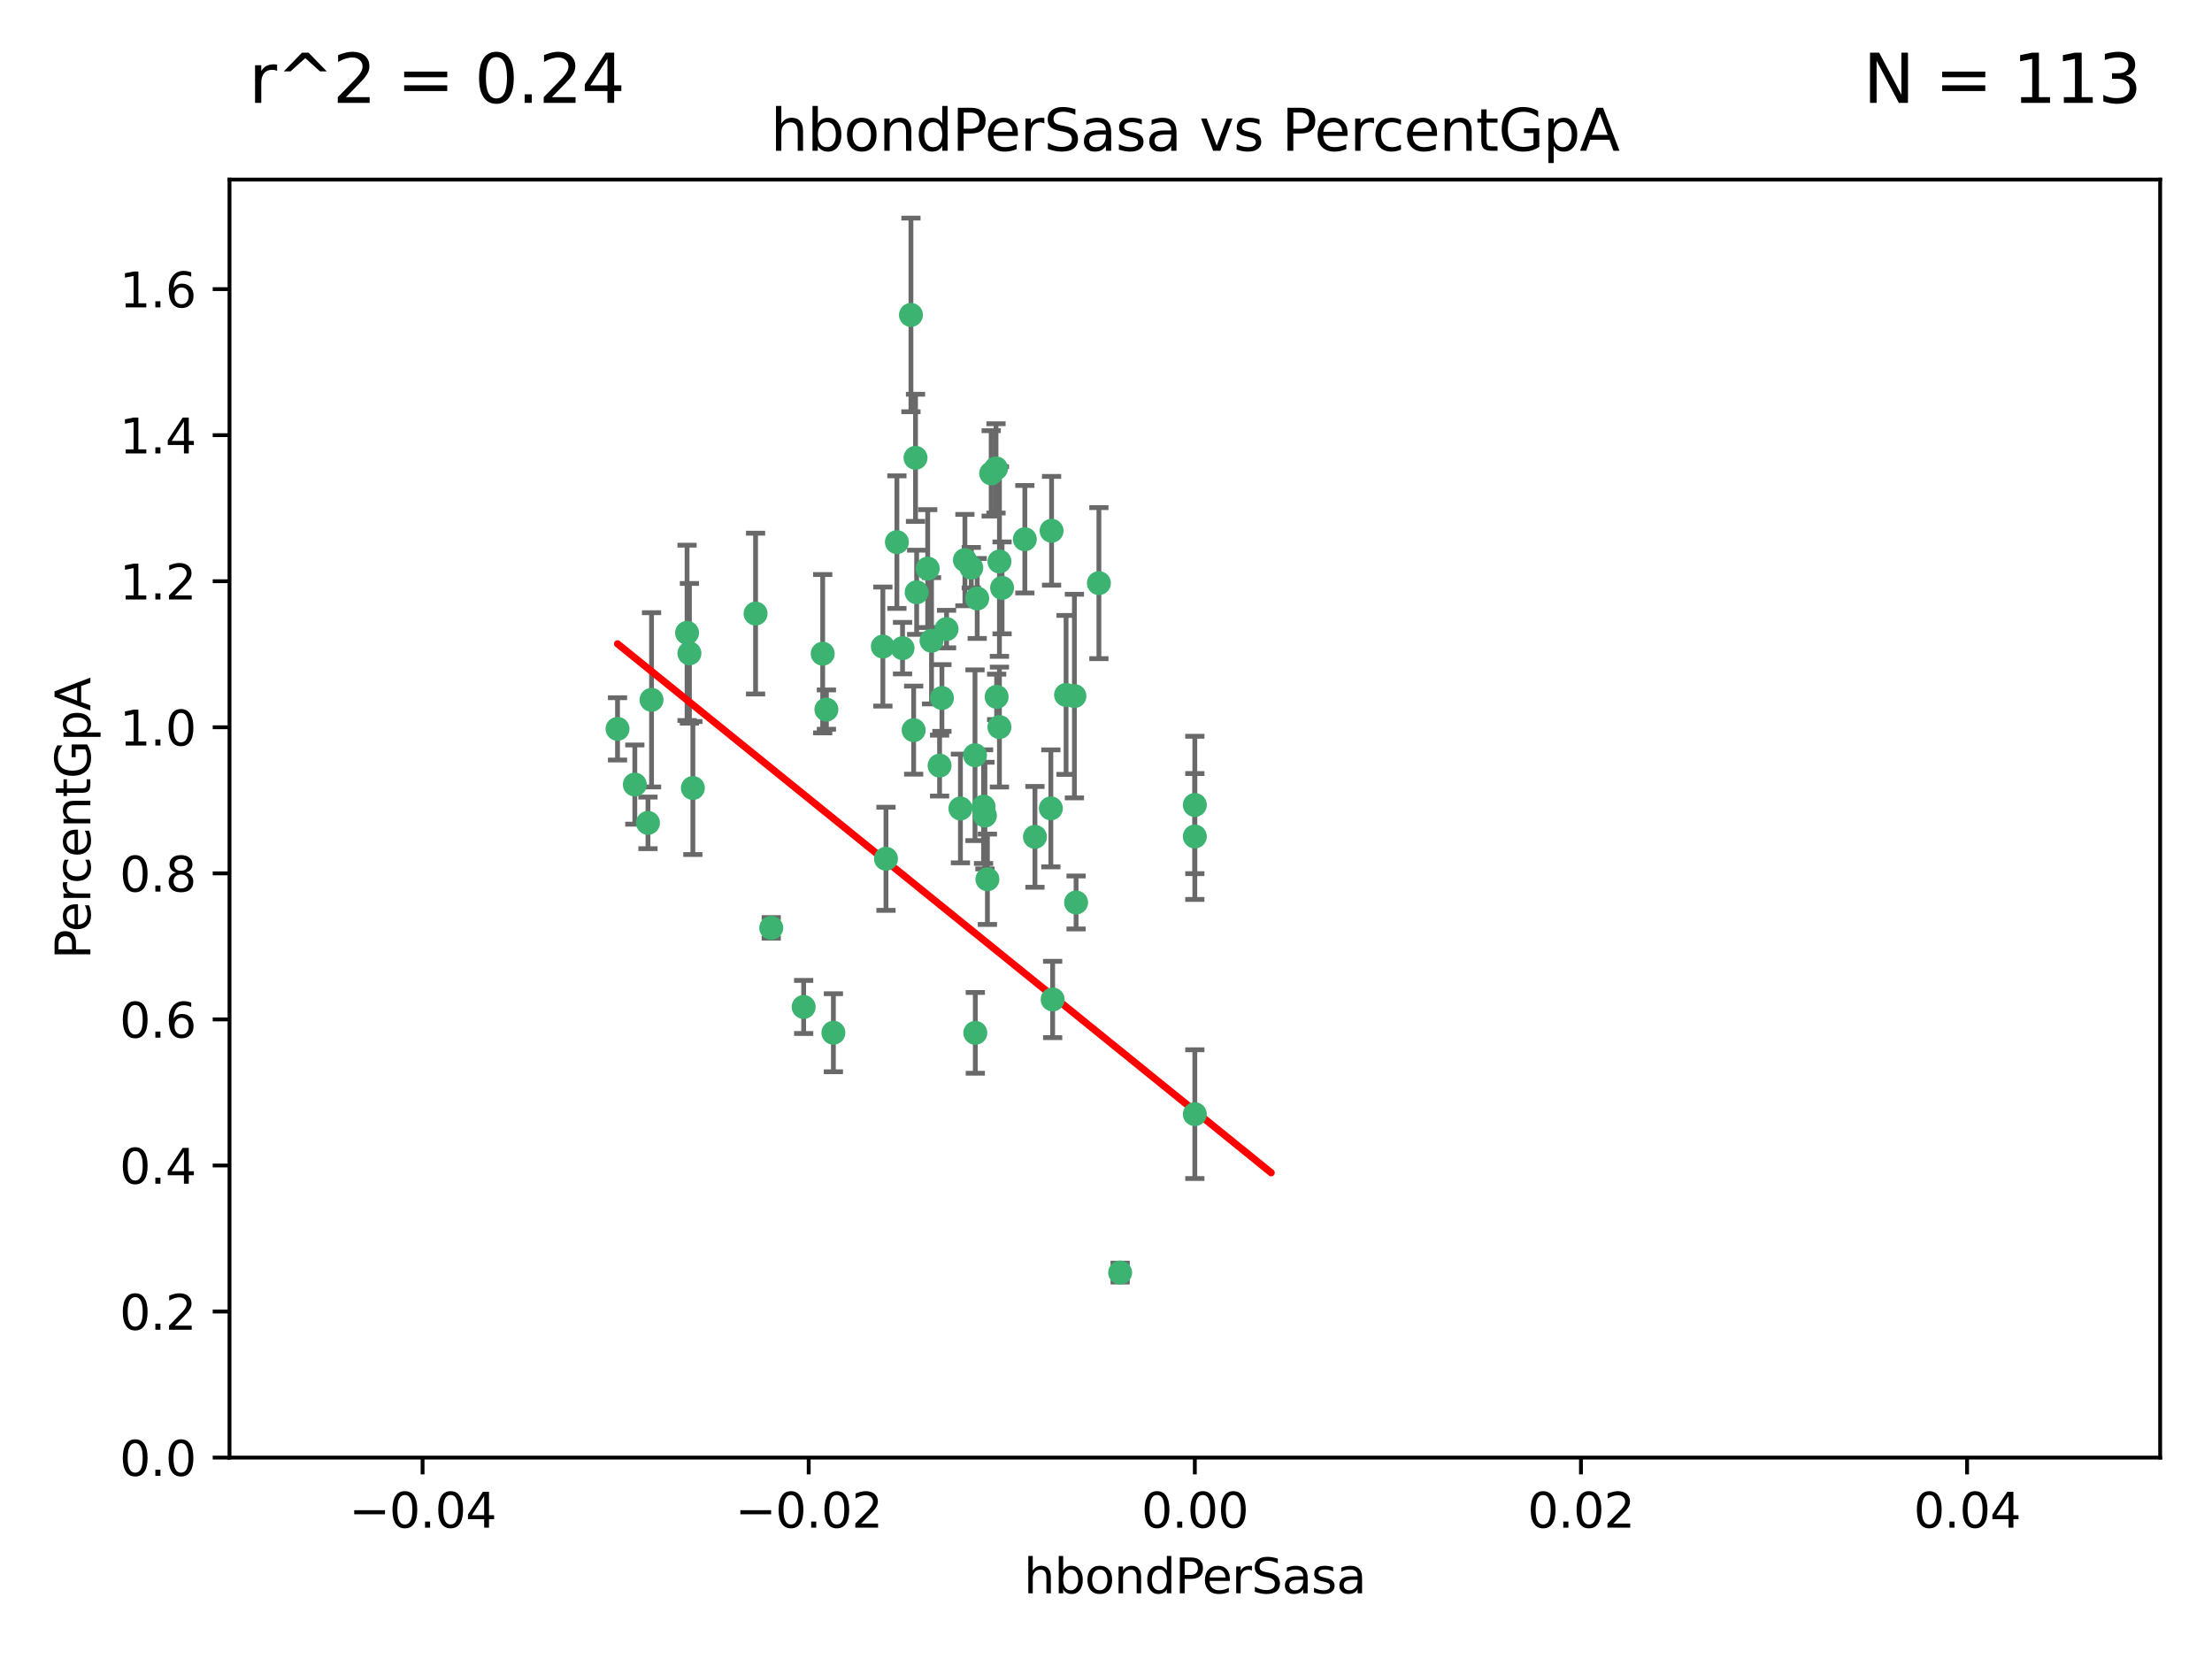 <?xml version="1.0" encoding="utf-8" standalone="no"?>
<!DOCTYPE svg PUBLIC "-//W3C//DTD SVG 1.1//EN"
  "http://www.w3.org/Graphics/SVG/1.1/DTD/svg11.dtd">
<svg xmlns:xlink="http://www.w3.org/1999/xlink" width="460.8pt" height="345.6pt" viewBox="0 0 460.8 345.6" xmlns="http://www.w3.org/2000/svg" version="1.1">
 <defs>
  <style type="text/css">*{stroke-linejoin: round; stroke-linecap: butt}</style>
 </defs>
 <g id="figure_1">
  <g id="patch_1">
   <path d="M 0 345.6 
L 460.8 345.6 
L 460.8 0 
L 0 0 
z
" style="fill: #ffffff"/>
  </g>
  <g id="axes_1">
   <g id="patch_2">
    <path d="M 47.81 303.64 
L 450 303.64 
L 450 37.411 
L 47.81 37.411 
z
" style="fill: #ffffff"/>
   </g>
   <g id="PathCollection_1">
    <defs>
     <path id="mf118fcf693" d="M 0 1.118 
C 0.297 1.118 0.581 1 0.791 0.791 
C 1 0.581 1.118 0.297 1.118 0 
C 1.118 -0.297 1 -0.581 0.791 -0.791 
C 0.581 -1 0.297 -1.118 0 -1.118 
C -0.297 -1.118 -0.581 -1 -0.791 -0.791 
C -1 -0.581 -1.118 -0.297 -1.118 0 
C -1.118 0.297 -1 0.581 -0.791 0.791 
C -0.581 1 -0.297 1.118 0 1.118 
z
" style="stroke: #3cb371"/>
    </defs>
    <g clip-path="url(#p81902e412b)">
     <use xlink:href="#mf118fcf693" x="186.841" y="112.935" style="fill: #3cb371; stroke: #3cb371"/>
     <use xlink:href="#mf118fcf693" x="197.183" y="131.048" style="fill: #3cb371; stroke: #3cb371"/>
     <use xlink:href="#mf118fcf693" x="206.483" y="98.611" style="fill: #3cb371; stroke: #3cb371"/>
     <use xlink:href="#mf118fcf693" x="203.111" y="157.33" style="fill: #3cb371; stroke: #3cb371"/>
     <use xlink:href="#mf118fcf693" x="208.201" y="151.457" style="fill: #3cb371; stroke: #3cb371"/>
     <use xlink:href="#mf118fcf693" x="189.767" y="65.606" style="fill: #3cb371; stroke: #3cb371"/>
     <use xlink:href="#mf118fcf693" x="143.619" y="136.097" style="fill: #3cb371; stroke: #3cb371"/>
     <use xlink:href="#mf118fcf693" x="157.399" y="127.82" style="fill: #3cb371; stroke: #3cb371"/>
     <use xlink:href="#mf118fcf693" x="193.258" y="118.446" style="fill: #3cb371; stroke: #3cb371"/>
     <use xlink:href="#mf118fcf693" x="144.336" y="164.157" style="fill: #3cb371; stroke: #3cb371"/>
     <use xlink:href="#mf118fcf693" x="172.155" y="147.818" style="fill: #3cb371; stroke: #3cb371"/>
     <use xlink:href="#mf118fcf693" x="135.728" y="145.786" style="fill: #3cb371; stroke: #3cb371"/>
     <use xlink:href="#mf118fcf693" x="188.017" y="135.021" style="fill: #3cb371; stroke: #3cb371"/>
     <use xlink:href="#mf118fcf693" x="143.128" y="131.834" style="fill: #3cb371; stroke: #3cb371"/>
     <use xlink:href="#mf118fcf693" x="190.719" y="95.371" style="fill: #3cb371; stroke: #3cb371"/>
     <use xlink:href="#mf118fcf693" x="204.892" y="168.041" style="fill: #3cb371; stroke: #3cb371"/>
     <use xlink:href="#mf118fcf693" x="202.337" y="118.255" style="fill: #3cb371; stroke: #3cb371"/>
     <use xlink:href="#mf118fcf693" x="213.494" y="112.334" style="fill: #3cb371; stroke: #3cb371"/>
     <use xlink:href="#mf118fcf693" x="196.219" y="145.408" style="fill: #3cb371; stroke: #3cb371"/>
     <use xlink:href="#mf118fcf693" x="190.955" y="123.385" style="fill: #3cb371; stroke: #3cb371"/>
     <use xlink:href="#mf118fcf693" x="194.053" y="133.482" style="fill: #3cb371; stroke: #3cb371"/>
     <use xlink:href="#mf118fcf693" x="203.175" y="215.161" style="fill: #3cb371; stroke: #3cb371"/>
     <use xlink:href="#mf118fcf693" x="201.01" y="116.673" style="fill: #3cb371; stroke: #3cb371"/>
     <use xlink:href="#mf118fcf693" x="233.347" y="265.1" style="fill: #3cb371; stroke: #3cb371"/>
     <use xlink:href="#mf118fcf693" x="134.984" y="171.42" style="fill: #3cb371; stroke: #3cb371"/>
     <use xlink:href="#mf118fcf693" x="208.202" y="116.973" style="fill: #3cb371; stroke: #3cb371"/>
     <use xlink:href="#mf118fcf693" x="207.487" y="97.572" style="fill: #3cb371; stroke: #3cb371"/>
     <use xlink:href="#mf118fcf693" x="203.569" y="124.669" style="fill: #3cb371; stroke: #3cb371"/>
     <use xlink:href="#mf118fcf693" x="207.62" y="145.171" style="fill: #3cb371; stroke: #3cb371"/>
     <use xlink:href="#mf118fcf693" x="200.074" y="168.419" style="fill: #3cb371; stroke: #3cb371"/>
     <use xlink:href="#mf118fcf693" x="173.611" y="215.139" style="fill: #3cb371; stroke: #3cb371"/>
     <use xlink:href="#mf118fcf693" x="171.383" y="136.178" style="fill: #3cb371; stroke: #3cb371"/>
     <use xlink:href="#mf118fcf693" x="195.734" y="159.488" style="fill: #3cb371; stroke: #3cb371"/>
     <use xlink:href="#mf118fcf693" x="183.917" y="134.689" style="fill: #3cb371; stroke: #3cb371"/>
     <use xlink:href="#mf118fcf693" x="184.566" y="178.897" style="fill: #3cb371; stroke: #3cb371"/>
     <use xlink:href="#mf118fcf693" x="132.246" y="163.438" style="fill: #3cb371; stroke: #3cb371"/>
     <use xlink:href="#mf118fcf693" x="128.642" y="151.836" style="fill: #3cb371; stroke: #3cb371"/>
     <use xlink:href="#mf118fcf693" x="160.664" y="193.29" style="fill: #3cb371; stroke: #3cb371"/>
     <use xlink:href="#mf118fcf693" x="205.696" y="183.167" style="fill: #3cb371; stroke: #3cb371"/>
     <use xlink:href="#mf118fcf693" x="219.287" y="208.206" style="fill: #3cb371; stroke: #3cb371"/>
     <use xlink:href="#mf118fcf693" x="219.062" y="110.571" style="fill: #3cb371; stroke: #3cb371"/>
     <use xlink:href="#mf118fcf693" x="228.922" y="121.476" style="fill: #3cb371; stroke: #3cb371"/>
     <use xlink:href="#mf118fcf693" x="190.332" y="152.103" style="fill: #3cb371; stroke: #3cb371"/>
     <use xlink:href="#mf118fcf693" x="205.177" y="169.899" style="fill: #3cb371; stroke: #3cb371"/>
     <use xlink:href="#mf118fcf693" x="215.6" y="174.332" style="fill: #3cb371; stroke: #3cb371"/>
     <use xlink:href="#mf118fcf693" x="167.418" y="209.769" style="fill: #3cb371; stroke: #3cb371"/>
     <use xlink:href="#mf118fcf693" x="218.914" y="168.396" style="fill: #3cb371; stroke: #3cb371"/>
     <use xlink:href="#mf118fcf693" x="224.167" y="188.002" style="fill: #3cb371; stroke: #3cb371"/>
     <use xlink:href="#mf118fcf693" x="248.905" y="232.101" style="fill: #3cb371; stroke: #3cb371"/>
     <use xlink:href="#mf118fcf693" x="248.905" y="167.688" style="fill: #3cb371; stroke: #3cb371"/>
     <use xlink:href="#mf118fcf693" x="208.75" y="122.465" style="fill: #3cb371; stroke: #3cb371"/>
     <use xlink:href="#mf118fcf693" x="222.083" y="144.762" style="fill: #3cb371; stroke: #3cb371"/>
     <use xlink:href="#mf118fcf693" x="223.82" y="145.004" style="fill: #3cb371; stroke: #3cb371"/>
     <use xlink:href="#mf118fcf693" x="248.905" y="174.257" style="fill: #3cb371; stroke: #3cb371"/>
    </g>
   </g>
   <g id="matplotlib.axis_1">
    <g id="xtick_1">
     <g id="line2d_1">
      <defs>
       <path id="m3332e3ddbc" d="M 0 0 
L 0 3.5 
" style="stroke: #000000; stroke-width: 0.8"/>
      </defs>
      <g>
       <use xlink:href="#m3332e3ddbc" x="88.029" y="303.64" style="stroke: #000000; stroke-width: 0.8"/>
      </g>
     </g>
     <g id="text_1">
      <!-- −0.04 -->
      <g transform="translate(72.706 318.238)scale(0.1 -0.1)">
       <defs>
        <path id="DejaVuSans-2212" d="M 678 2272 
L 4684 2272 
L 4684 1741 
L 678 1741 
L 678 2272 
z
" transform="scale(0.016)"/>
        <path id="DejaVuSans-30" d="M 2034 4250 
Q 1547 4250 1301 3770 
Q 1056 3291 1056 2328 
Q 1056 1369 1301 889 
Q 1547 409 2034 409 
Q 2525 409 2770 889 
Q 3016 1369 3016 2328 
Q 3016 3291 2770 3770 
Q 2525 4250 2034 4250 
z
M 2034 4750 
Q 2819 4750 3233 4129 
Q 3647 3509 3647 2328 
Q 3647 1150 3233 529 
Q 2819 -91 2034 -91 
Q 1250 -91 836 529 
Q 422 1150 422 2328 
Q 422 3509 836 4129 
Q 1250 4750 2034 4750 
z
" transform="scale(0.016)"/>
        <path id="DejaVuSans-2e" d="M 684 794 
L 1344 794 
L 1344 0 
L 684 0 
L 684 794 
z
" transform="scale(0.016)"/>
        <path id="DejaVuSans-34" d="M 2419 4116 
L 825 1625 
L 2419 1625 
L 2419 4116 
z
M 2253 4666 
L 3047 4666 
L 3047 1625 
L 3713 1625 
L 3713 1100 
L 3047 1100 
L 3047 0 
L 2419 0 
L 2419 1100 
L 313 1100 
L 313 1709 
L 2253 4666 
z
" transform="scale(0.016)"/>
       </defs>
       <use xlink:href="#DejaVuSans-2212"/>
       <use xlink:href="#DejaVuSans-30" x="83.789"/>
       <use xlink:href="#DejaVuSans-2e" x="147.412"/>
       <use xlink:href="#DejaVuSans-30" x="179.199"/>
       <use xlink:href="#DejaVuSans-34" x="242.822"/>
      </g>
     </g>
    </g>
    <g id="xtick_2">
     <g id="line2d_2">
      <g>
       <use xlink:href="#m3332e3ddbc" x="168.467" y="303.64" style="stroke: #000000; stroke-width: 0.8"/>
      </g>
     </g>
     <g id="text_2">
      <!-- −0.02 -->
      <g transform="translate(153.144 318.238)scale(0.1 -0.1)">
       <defs>
        <path id="DejaVuSans-32" d="M 1228 531 
L 3431 531 
L 3431 0 
L 469 0 
L 469 531 
Q 828 903 1448 1529 
Q 2069 2156 2228 2338 
Q 2531 2678 2651 2914 
Q 2772 3150 2772 3378 
Q 2772 3750 2511 3984 
Q 2250 4219 1831 4219 
Q 1534 4219 1204 4116 
Q 875 4013 500 3803 
L 500 4441 
Q 881 4594 1212 4672 
Q 1544 4750 1819 4750 
Q 2544 4750 2975 4387 
Q 3406 4025 3406 3419 
Q 3406 3131 3298 2873 
Q 3191 2616 2906 2266 
Q 2828 2175 2409 1742 
Q 1991 1309 1228 531 
z
" transform="scale(0.016)"/>
       </defs>
       <use xlink:href="#DejaVuSans-2212"/>
       <use xlink:href="#DejaVuSans-30" x="83.789"/>
       <use xlink:href="#DejaVuSans-2e" x="147.412"/>
       <use xlink:href="#DejaVuSans-30" x="179.199"/>
       <use xlink:href="#DejaVuSans-32" x="242.822"/>
      </g>
     </g>
    </g>
    <g id="xtick_3">
     <g id="line2d_3">
      <g>
       <use xlink:href="#m3332e3ddbc" x="248.905" y="303.64" style="stroke: #000000; stroke-width: 0.8"/>
      </g>
     </g>
     <g id="text_3">
      <!-- 0.00 -->
      <g transform="translate(237.772 318.238)scale(0.1 -0.1)">
       <use xlink:href="#DejaVuSans-30"/>
       <use xlink:href="#DejaVuSans-2e" x="63.623"/>
       <use xlink:href="#DejaVuSans-30" x="95.41"/>
       <use xlink:href="#DejaVuSans-30" x="159.033"/>
      </g>
     </g>
    </g>
    <g id="xtick_4">
     <g id="line2d_4">
      <g>
       <use xlink:href="#m3332e3ddbc" x="329.343" y="303.64" style="stroke: #000000; stroke-width: 0.8"/>
      </g>
     </g>
     <g id="text_4">
      <!-- 0.02 -->
      <g transform="translate(318.21 318.238)scale(0.1 -0.1)">
       <use xlink:href="#DejaVuSans-30"/>
       <use xlink:href="#DejaVuSans-2e" x="63.623"/>
       <use xlink:href="#DejaVuSans-30" x="95.41"/>
       <use xlink:href="#DejaVuSans-32" x="159.033"/>
      </g>
     </g>
    </g>
    <g id="xtick_5">
     <g id="line2d_5">
      <g>
       <use xlink:href="#m3332e3ddbc" x="409.781" y="303.64" style="stroke: #000000; stroke-width: 0.8"/>
      </g>
     </g>
     <g id="text_5">
      <!-- 0.04 -->
      <g transform="translate(398.648 318.238)scale(0.1 -0.1)">
       <use xlink:href="#DejaVuSans-30"/>
       <use xlink:href="#DejaVuSans-2e" x="63.623"/>
       <use xlink:href="#DejaVuSans-30" x="95.41"/>
       <use xlink:href="#DejaVuSans-34" x="159.033"/>
      </g>
     </g>
    </g>
    <g id="text_6">
     <!-- hbondPerSasa -->
     <g transform="translate(213.287 331.917)scale(0.1 -0.1)">
      <defs>
       <path id="DejaVuSans-68" d="M 3513 2113 
L 3513 0 
L 2938 0 
L 2938 2094 
Q 2938 2591 2744 2837 
Q 2550 3084 2163 3084 
Q 1697 3084 1428 2787 
Q 1159 2491 1159 1978 
L 1159 0 
L 581 0 
L 581 4863 
L 1159 4863 
L 1159 2956 
Q 1366 3272 1645 3428 
Q 1925 3584 2291 3584 
Q 2894 3584 3203 3211 
Q 3513 2838 3513 2113 
z
" transform="scale(0.016)"/>
       <path id="DejaVuSans-62" d="M 3116 1747 
Q 3116 2381 2855 2742 
Q 2594 3103 2138 3103 
Q 1681 3103 1420 2742 
Q 1159 2381 1159 1747 
Q 1159 1113 1420 752 
Q 1681 391 2138 391 
Q 2594 391 2855 752 
Q 3116 1113 3116 1747 
z
M 1159 2969 
Q 1341 3281 1617 3432 
Q 1894 3584 2278 3584 
Q 2916 3584 3314 3078 
Q 3713 2572 3713 1747 
Q 3713 922 3314 415 
Q 2916 -91 2278 -91 
Q 1894 -91 1617 61 
Q 1341 213 1159 525 
L 1159 0 
L 581 0 
L 581 4863 
L 1159 4863 
L 1159 2969 
z
" transform="scale(0.016)"/>
       <path id="DejaVuSans-6f" d="M 1959 3097 
Q 1497 3097 1228 2736 
Q 959 2375 959 1747 
Q 959 1119 1226 758 
Q 1494 397 1959 397 
Q 2419 397 2687 759 
Q 2956 1122 2956 1747 
Q 2956 2369 2687 2733 
Q 2419 3097 1959 3097 
z
M 1959 3584 
Q 2709 3584 3137 3096 
Q 3566 2609 3566 1747 
Q 3566 888 3137 398 
Q 2709 -91 1959 -91 
Q 1206 -91 779 398 
Q 353 888 353 1747 
Q 353 2609 779 3096 
Q 1206 3584 1959 3584 
z
" transform="scale(0.016)"/>
       <path id="DejaVuSans-6e" d="M 3513 2113 
L 3513 0 
L 2938 0 
L 2938 2094 
Q 2938 2591 2744 2837 
Q 2550 3084 2163 3084 
Q 1697 3084 1428 2787 
Q 1159 2491 1159 1978 
L 1159 0 
L 581 0 
L 581 3500 
L 1159 3500 
L 1159 2956 
Q 1366 3272 1645 3428 
Q 1925 3584 2291 3584 
Q 2894 3584 3203 3211 
Q 3513 2838 3513 2113 
z
" transform="scale(0.016)"/>
       <path id="DejaVuSans-64" d="M 2906 2969 
L 2906 4863 
L 3481 4863 
L 3481 0 
L 2906 0 
L 2906 525 
Q 2725 213 2448 61 
Q 2172 -91 1784 -91 
Q 1150 -91 751 415 
Q 353 922 353 1747 
Q 353 2572 751 3078 
Q 1150 3584 1784 3584 
Q 2172 3584 2448 3432 
Q 2725 3281 2906 2969 
z
M 947 1747 
Q 947 1113 1208 752 
Q 1469 391 1925 391 
Q 2381 391 2643 752 
Q 2906 1113 2906 1747 
Q 2906 2381 2643 2742 
Q 2381 3103 1925 3103 
Q 1469 3103 1208 2742 
Q 947 2381 947 1747 
z
" transform="scale(0.016)"/>
       <path id="DejaVuSans-50" d="M 1259 4147 
L 1259 2394 
L 2053 2394 
Q 2494 2394 2734 2622 
Q 2975 2850 2975 3272 
Q 2975 3691 2734 3919 
Q 2494 4147 2053 4147 
L 1259 4147 
z
M 628 4666 
L 2053 4666 
Q 2838 4666 3239 4311 
Q 3641 3956 3641 3272 
Q 3641 2581 3239 2228 
Q 2838 1875 2053 1875 
L 1259 1875 
L 1259 0 
L 628 0 
L 628 4666 
z
" transform="scale(0.016)"/>
       <path id="DejaVuSans-65" d="M 3597 1894 
L 3597 1613 
L 953 1613 
Q 991 1019 1311 708 
Q 1631 397 2203 397 
Q 2534 397 2845 478 
Q 3156 559 3463 722 
L 3463 178 
Q 3153 47 2828 -22 
Q 2503 -91 2169 -91 
Q 1331 -91 842 396 
Q 353 884 353 1716 
Q 353 2575 817 3079 
Q 1281 3584 2069 3584 
Q 2775 3584 3186 3129 
Q 3597 2675 3597 1894 
z
M 3022 2063 
Q 3016 2534 2758 2815 
Q 2500 3097 2075 3097 
Q 1594 3097 1305 2825 
Q 1016 2553 972 2059 
L 3022 2063 
z
" transform="scale(0.016)"/>
       <path id="DejaVuSans-72" d="M 2631 2963 
Q 2534 3019 2420 3045 
Q 2306 3072 2169 3072 
Q 1681 3072 1420 2755 
Q 1159 2438 1159 1844 
L 1159 0 
L 581 0 
L 581 3500 
L 1159 3500 
L 1159 2956 
Q 1341 3275 1631 3429 
Q 1922 3584 2338 3584 
Q 2397 3584 2469 3576 
Q 2541 3569 2628 3553 
L 2631 2963 
z
" transform="scale(0.016)"/>
       <path id="DejaVuSans-53" d="M 3425 4513 
L 3425 3897 
Q 3066 4069 2747 4153 
Q 2428 4238 2131 4238 
Q 1616 4238 1336 4038 
Q 1056 3838 1056 3469 
Q 1056 3159 1242 3001 
Q 1428 2844 1947 2747 
L 2328 2669 
Q 3034 2534 3370 2195 
Q 3706 1856 3706 1288 
Q 3706 609 3251 259 
Q 2797 -91 1919 -91 
Q 1588 -91 1214 -16 
Q 841 59 441 206 
L 441 856 
Q 825 641 1194 531 
Q 1563 422 1919 422 
Q 2459 422 2753 634 
Q 3047 847 3047 1241 
Q 3047 1584 2836 1778 
Q 2625 1972 2144 2069 
L 1759 2144 
Q 1053 2284 737 2584 
Q 422 2884 422 3419 
Q 422 4038 858 4394 
Q 1294 4750 2059 4750 
Q 2388 4750 2728 4690 
Q 3069 4631 3425 4513 
z
" transform="scale(0.016)"/>
       <path id="DejaVuSans-61" d="M 2194 1759 
Q 1497 1759 1228 1600 
Q 959 1441 959 1056 
Q 959 750 1161 570 
Q 1363 391 1709 391 
Q 2188 391 2477 730 
Q 2766 1069 2766 1631 
L 2766 1759 
L 2194 1759 
z
M 3341 1997 
L 3341 0 
L 2766 0 
L 2766 531 
Q 2569 213 2275 61 
Q 1981 -91 1556 -91 
Q 1019 -91 701 211 
Q 384 513 384 1019 
Q 384 1609 779 1909 
Q 1175 2209 1959 2209 
L 2766 2209 
L 2766 2266 
Q 2766 2663 2505 2880 
Q 2244 3097 1772 3097 
Q 1472 3097 1187 3025 
Q 903 2953 641 2809 
L 641 3341 
Q 956 3463 1253 3523 
Q 1550 3584 1831 3584 
Q 2591 3584 2966 3190 
Q 3341 2797 3341 1997 
z
" transform="scale(0.016)"/>
       <path id="DejaVuSans-73" d="M 2834 3397 
L 2834 2853 
Q 2591 2978 2328 3040 
Q 2066 3103 1784 3103 
Q 1356 3103 1142 2972 
Q 928 2841 928 2578 
Q 928 2378 1081 2264 
Q 1234 2150 1697 2047 
L 1894 2003 
Q 2506 1872 2764 1633 
Q 3022 1394 3022 966 
Q 3022 478 2636 193 
Q 2250 -91 1575 -91 
Q 1294 -91 989 -36 
Q 684 19 347 128 
L 347 722 
Q 666 556 975 473 
Q 1284 391 1588 391 
Q 1994 391 2212 530 
Q 2431 669 2431 922 
Q 2431 1156 2273 1281 
Q 2116 1406 1581 1522 
L 1381 1569 
Q 847 1681 609 1914 
Q 372 2147 372 2553 
Q 372 3047 722 3315 
Q 1072 3584 1716 3584 
Q 2034 3584 2315 3537 
Q 2597 3491 2834 3397 
z
" transform="scale(0.016)"/>
      </defs>
      <use xlink:href="#DejaVuSans-68"/>
      <use xlink:href="#DejaVuSans-62" x="63.379"/>
      <use xlink:href="#DejaVuSans-6f" x="126.855"/>
      <use xlink:href="#DejaVuSans-6e" x="188.037"/>
      <use xlink:href="#DejaVuSans-64" x="251.416"/>
      <use xlink:href="#DejaVuSans-50" x="314.893"/>
      <use xlink:href="#DejaVuSans-65" x="371.57"/>
      <use xlink:href="#DejaVuSans-72" x="433.094"/>
      <use xlink:href="#DejaVuSans-53" x="474.207"/>
      <use xlink:href="#DejaVuSans-61" x="537.684"/>
      <use xlink:href="#DejaVuSans-73" x="598.963"/>
      <use xlink:href="#DejaVuSans-61" x="651.062"/>
     </g>
    </g>
   </g>
   <g id="matplotlib.axis_2">
    <g id="ytick_1">
     <g id="line2d_6">
      <defs>
       <path id="m092648410b" d="M 0 0 
L -3.5 0 
" style="stroke: #000000; stroke-width: 0.8"/>
      </defs>
      <g>
       <use xlink:href="#m092648410b" x="47.81" y="303.64" style="stroke: #000000; stroke-width: 0.8"/>
      </g>
     </g>
     <g id="text_7">
      <!-- 0.0 -->
      <g transform="translate(24.907 307.439)scale(0.1 -0.1)">
       <use xlink:href="#DejaVuSans-30"/>
       <use xlink:href="#DejaVuSans-2e" x="63.623"/>
       <use xlink:href="#DejaVuSans-30" x="95.41"/>
      </g>
     </g>
    </g>
    <g id="ytick_2">
     <g id="line2d_7">
      <g>
       <use xlink:href="#m092648410b" x="47.81" y="273.214" style="stroke: #000000; stroke-width: 0.8"/>
      </g>
     </g>
     <g id="text_8">
      <!-- 0.2 -->
      <g transform="translate(24.907 277.013)scale(0.1 -0.1)">
       <use xlink:href="#DejaVuSans-30"/>
       <use xlink:href="#DejaVuSans-2e" x="63.623"/>
       <use xlink:href="#DejaVuSans-32" x="95.41"/>
      </g>
     </g>
    </g>
    <g id="ytick_3">
     <g id="line2d_8">
      <g>
       <use xlink:href="#m092648410b" x="47.81" y="242.788" style="stroke: #000000; stroke-width: 0.8"/>
      </g>
     </g>
     <g id="text_9">
      <!-- 0.4 -->
      <g transform="translate(24.907 246.587)scale(0.1 -0.1)">
       <use xlink:href="#DejaVuSans-30"/>
       <use xlink:href="#DejaVuSans-2e" x="63.623"/>
       <use xlink:href="#DejaVuSans-34" x="95.41"/>
      </g>
     </g>
    </g>
    <g id="ytick_4">
     <g id="line2d_9">
      <g>
       <use xlink:href="#m092648410b" x="47.81" y="212.362" style="stroke: #000000; stroke-width: 0.8"/>
      </g>
     </g>
     <g id="text_10">
      <!-- 0.6 -->
      <g transform="translate(24.907 216.161)scale(0.1 -0.1)">
       <defs>
        <path id="DejaVuSans-36" d="M 2113 2584 
Q 1688 2584 1439 2293 
Q 1191 2003 1191 1497 
Q 1191 994 1439 701 
Q 1688 409 2113 409 
Q 2538 409 2786 701 
Q 3034 994 3034 1497 
Q 3034 2003 2786 2293 
Q 2538 2584 2113 2584 
z
M 3366 4563 
L 3366 3988 
Q 3128 4100 2886 4159 
Q 2644 4219 2406 4219 
Q 1781 4219 1451 3797 
Q 1122 3375 1075 2522 
Q 1259 2794 1537 2939 
Q 1816 3084 2150 3084 
Q 2853 3084 3261 2657 
Q 3669 2231 3669 1497 
Q 3669 778 3244 343 
Q 2819 -91 2113 -91 
Q 1303 -91 875 529 
Q 447 1150 447 2328 
Q 447 3434 972 4092 
Q 1497 4750 2381 4750 
Q 2619 4750 2861 4703 
Q 3103 4656 3366 4563 
z
" transform="scale(0.016)"/>
       </defs>
       <use xlink:href="#DejaVuSans-30"/>
       <use xlink:href="#DejaVuSans-2e" x="63.623"/>
       <use xlink:href="#DejaVuSans-36" x="95.41"/>
      </g>
     </g>
    </g>
    <g id="ytick_5">
     <g id="line2d_10">
      <g>
       <use xlink:href="#m092648410b" x="47.81" y="181.935" style="stroke: #000000; stroke-width: 0.8"/>
      </g>
     </g>
     <g id="text_11">
      <!-- 0.8 -->
      <g transform="translate(24.907 185.735)scale(0.1 -0.1)">
       <defs>
        <path id="DejaVuSans-38" d="M 2034 2216 
Q 1584 2216 1326 1975 
Q 1069 1734 1069 1313 
Q 1069 891 1326 650 
Q 1584 409 2034 409 
Q 2484 409 2743 651 
Q 3003 894 3003 1313 
Q 3003 1734 2745 1975 
Q 2488 2216 2034 2216 
z
M 1403 2484 
Q 997 2584 770 2862 
Q 544 3141 544 3541 
Q 544 4100 942 4425 
Q 1341 4750 2034 4750 
Q 2731 4750 3128 4425 
Q 3525 4100 3525 3541 
Q 3525 3141 3298 2862 
Q 3072 2584 2669 2484 
Q 3125 2378 3379 2068 
Q 3634 1759 3634 1313 
Q 3634 634 3220 271 
Q 2806 -91 2034 -91 
Q 1263 -91 848 271 
Q 434 634 434 1313 
Q 434 1759 690 2068 
Q 947 2378 1403 2484 
z
M 1172 3481 
Q 1172 3119 1398 2916 
Q 1625 2713 2034 2713 
Q 2441 2713 2670 2916 
Q 2900 3119 2900 3481 
Q 2900 3844 2670 4047 
Q 2441 4250 2034 4250 
Q 1625 4250 1398 4047 
Q 1172 3844 1172 3481 
z
" transform="scale(0.016)"/>
       </defs>
       <use xlink:href="#DejaVuSans-30"/>
       <use xlink:href="#DejaVuSans-2e" x="63.623"/>
       <use xlink:href="#DejaVuSans-38" x="95.41"/>
      </g>
     </g>
    </g>
    <g id="ytick_6">
     <g id="line2d_11">
      <g>
       <use xlink:href="#m092648410b" x="47.81" y="151.509" style="stroke: #000000; stroke-width: 0.8"/>
      </g>
     </g>
     <g id="text_12">
      <!-- 1.0 -->
      <g transform="translate(24.907 155.308)scale(0.1 -0.1)">
       <defs>
        <path id="DejaVuSans-31" d="M 794 531 
L 1825 531 
L 1825 4091 
L 703 3866 
L 703 4441 
L 1819 4666 
L 2450 4666 
L 2450 531 
L 3481 531 
L 3481 0 
L 794 0 
L 794 531 
z
" transform="scale(0.016)"/>
       </defs>
       <use xlink:href="#DejaVuSans-31"/>
       <use xlink:href="#DejaVuSans-2e" x="63.623"/>
       <use xlink:href="#DejaVuSans-30" x="95.41"/>
      </g>
     </g>
    </g>
    <g id="ytick_7">
     <g id="line2d_12">
      <g>
       <use xlink:href="#m092648410b" x="47.81" y="121.083" style="stroke: #000000; stroke-width: 0.8"/>
      </g>
     </g>
     <g id="text_13">
      <!-- 1.2 -->
      <g transform="translate(24.907 124.882)scale(0.1 -0.1)">
       <use xlink:href="#DejaVuSans-31"/>
       <use xlink:href="#DejaVuSans-2e" x="63.623"/>
       <use xlink:href="#DejaVuSans-32" x="95.41"/>
      </g>
     </g>
    </g>
    <g id="ytick_8">
     <g id="line2d_13">
      <g>
       <use xlink:href="#m092648410b" x="47.81" y="90.657" style="stroke: #000000; stroke-width: 0.8"/>
      </g>
     </g>
     <g id="text_14">
      <!-- 1.4 -->
      <g transform="translate(24.907 94.456)scale(0.1 -0.1)">
       <use xlink:href="#DejaVuSans-31"/>
       <use xlink:href="#DejaVuSans-2e" x="63.623"/>
       <use xlink:href="#DejaVuSans-34" x="95.41"/>
      </g>
     </g>
    </g>
    <g id="ytick_9">
     <g id="line2d_14">
      <g>
       <use xlink:href="#m092648410b" x="47.81" y="60.231" style="stroke: #000000; stroke-width: 0.8"/>
      </g>
     </g>
     <g id="text_15">
      <!-- 1.6 -->
      <g transform="translate(24.907 64.03)scale(0.1 -0.1)">
       <use xlink:href="#DejaVuSans-31"/>
       <use xlink:href="#DejaVuSans-2e" x="63.623"/>
       <use xlink:href="#DejaVuSans-36" x="95.41"/>
      </g>
     </g>
    </g>
    <g id="text_16">
     <!-- PercentGpA -->
     <g transform="translate(18.827 199.802)rotate(-90)scale(0.1 -0.1)">
      <defs>
       <path id="DejaVuSans-63" d="M 3122 3366 
L 3122 2828 
Q 2878 2963 2633 3030 
Q 2388 3097 2138 3097 
Q 1578 3097 1268 2742 
Q 959 2388 959 1747 
Q 959 1106 1268 751 
Q 1578 397 2138 397 
Q 2388 397 2633 464 
Q 2878 531 3122 666 
L 3122 134 
Q 2881 22 2623 -34 
Q 2366 -91 2075 -91 
Q 1284 -91 818 406 
Q 353 903 353 1747 
Q 353 2603 823 3093 
Q 1294 3584 2113 3584 
Q 2378 3584 2631 3529 
Q 2884 3475 3122 3366 
z
" transform="scale(0.016)"/>
       <path id="DejaVuSans-74" d="M 1172 4494 
L 1172 3500 
L 2356 3500 
L 2356 3053 
L 1172 3053 
L 1172 1153 
Q 1172 725 1289 603 
Q 1406 481 1766 481 
L 2356 481 
L 2356 0 
L 1766 0 
Q 1100 0 847 248 
Q 594 497 594 1153 
L 594 3053 
L 172 3053 
L 172 3500 
L 594 3500 
L 594 4494 
L 1172 4494 
z
" transform="scale(0.016)"/>
       <path id="DejaVuSans-47" d="M 3809 666 
L 3809 1919 
L 2778 1919 
L 2778 2438 
L 4434 2438 
L 4434 434 
Q 4069 175 3628 42 
Q 3188 -91 2688 -91 
Q 1594 -91 976 548 
Q 359 1188 359 2328 
Q 359 3472 976 4111 
Q 1594 4750 2688 4750 
Q 3144 4750 3555 4637 
Q 3966 4525 4313 4306 
L 4313 3634 
Q 3963 3931 3569 4081 
Q 3175 4231 2741 4231 
Q 1884 4231 1454 3753 
Q 1025 3275 1025 2328 
Q 1025 1384 1454 906 
Q 1884 428 2741 428 
Q 3075 428 3337 486 
Q 3600 544 3809 666 
z
" transform="scale(0.016)"/>
       <path id="DejaVuSans-70" d="M 1159 525 
L 1159 -1331 
L 581 -1331 
L 581 3500 
L 1159 3500 
L 1159 2969 
Q 1341 3281 1617 3432 
Q 1894 3584 2278 3584 
Q 2916 3584 3314 3078 
Q 3713 2572 3713 1747 
Q 3713 922 3314 415 
Q 2916 -91 2278 -91 
Q 1894 -91 1617 61 
Q 1341 213 1159 525 
z
M 3116 1747 
Q 3116 2381 2855 2742 
Q 2594 3103 2138 3103 
Q 1681 3103 1420 2742 
Q 1159 2381 1159 1747 
Q 1159 1113 1420 752 
Q 1681 391 2138 391 
Q 2594 391 2855 752 
Q 3116 1113 3116 1747 
z
" transform="scale(0.016)"/>
       <path id="DejaVuSans-41" d="M 2188 4044 
L 1331 1722 
L 3047 1722 
L 2188 4044 
z
M 1831 4666 
L 2547 4666 
L 4325 0 
L 3669 0 
L 3244 1197 
L 1141 1197 
L 716 0 
L 50 0 
L 1831 4666 
z
" transform="scale(0.016)"/>
      </defs>
      <use xlink:href="#DejaVuSans-50"/>
      <use xlink:href="#DejaVuSans-65" x="56.678"/>
      <use xlink:href="#DejaVuSans-72" x="118.201"/>
      <use xlink:href="#DejaVuSans-63" x="157.064"/>
      <use xlink:href="#DejaVuSans-65" x="212.045"/>
      <use xlink:href="#DejaVuSans-6e" x="273.568"/>
      <use xlink:href="#DejaVuSans-74" x="336.947"/>
      <use xlink:href="#DejaVuSans-47" x="376.156"/>
      <use xlink:href="#DejaVuSans-70" x="453.646"/>
      <use xlink:href="#DejaVuSans-41" x="517.123"/>
     </g>
    </g>
   </g>
   <g id="LineCollection_1">
    <path d="M 186.841 126.742 
L 186.841 99.128 
" clip-path="url(#p81902e412b)" style="fill: none; stroke: #696969"/>
    <path d="M 197.183 134.958 
L 197.183 127.138 
" clip-path="url(#p81902e412b)" style="fill: none; stroke: #696969"/>
    <path d="M 206.483 107.5 
L 206.483 89.723 
" clip-path="url(#p81902e412b)" style="fill: none; stroke: #696969"/>
    <path d="M 203.111 175.107 
L 203.111 139.552 
" clip-path="url(#p81902e412b)" style="fill: none; stroke: #696969"/>
    <path d="M 208.201 163.945 
L 208.201 138.968 
" clip-path="url(#p81902e412b)" style="fill: none; stroke: #696969"/>
    <path d="M 189.767 85.777 
L 189.767 45.434 
" clip-path="url(#p81902e412b)" style="fill: none; stroke: #696969"/>
    <path d="M 143.619 150.645 
L 143.619 121.55 
" clip-path="url(#p81902e412b)" style="fill: none; stroke: #696969"/>
    <path d="M 157.399 144.568 
L 157.399 111.073 
" clip-path="url(#p81902e412b)" style="fill: none; stroke: #696969"/>
    <path d="M 193.258 130.722 
L 193.258 106.17 
" clip-path="url(#p81902e412b)" style="fill: none; stroke: #696969"/>
    <path d="M 144.336 178.007 
L 144.336 150.307 
" clip-path="url(#p81902e412b)" style="fill: none; stroke: #696969"/>
    <path d="M 172.155 151.909 
L 172.155 143.727 
" clip-path="url(#p81902e412b)" style="fill: none; stroke: #696969"/>
    <path d="M 135.728 163.937 
L 135.728 127.634 
" clip-path="url(#p81902e412b)" style="fill: none; stroke: #696969"/>
    <path d="M 188.017 140.382 
L 188.017 129.659 
" clip-path="url(#p81902e412b)" style="fill: none; stroke: #696969"/>
    <path d="M 143.128 150.092 
L 143.128 113.575 
" clip-path="url(#p81902e412b)" style="fill: none; stroke: #696969"/>
    <path d="M 190.719 108.615 
L 190.719 82.127 
" clip-path="url(#p81902e412b)" style="fill: none; stroke: #696969"/>
    <path d="M 204.892 179.882 
L 204.892 156.201 
" clip-path="url(#p81902e412b)" style="fill: none; stroke: #696969"/>
    <path d="M 202.337 122.472 
L 202.337 114.039 
" clip-path="url(#p81902e412b)" style="fill: none; stroke: #696969"/>
    <path d="M 213.494 123.529 
L 213.494 101.139 
" clip-path="url(#p81902e412b)" style="fill: none; stroke: #696969"/>
    <path d="M 196.219 152.361 
L 196.219 138.456 
" clip-path="url(#p81902e412b)" style="fill: none; stroke: #696969"/>
    <path d="M 190.955 132.151 
L 190.955 114.62 
" clip-path="url(#p81902e412b)" style="fill: none; stroke: #696969"/>
    <path d="M 194.053 146.637 
L 194.053 120.327 
" clip-path="url(#p81902e412b)" style="fill: none; stroke: #696969"/>
    <path d="M 203.175 223.572 
L 203.175 206.751 
" clip-path="url(#p81902e412b)" style="fill: none; stroke: #696969"/>
    <path d="M 201.01 126.191 
L 201.01 107.154 
" clip-path="url(#p81902e412b)" style="fill: none; stroke: #696969"/>
    <path d="M 233.347 267.073 
L 233.347 263.128 
" clip-path="url(#p81902e412b)" style="fill: none; stroke: #696969"/>
    <path d="M 134.984 176.791 
L 134.984 166.049 
" clip-path="url(#p81902e412b)" style="fill: none; stroke: #696969"/>
    <path d="M 208.202 136.73 
L 208.202 97.216 
" clip-path="url(#p81902e412b)" style="fill: none; stroke: #696969"/>
    <path d="M 207.487 106.878 
L 207.487 88.267 
" clip-path="url(#p81902e412b)" style="fill: none; stroke: #696969"/>
    <path d="M 203.569 132.997 
L 203.569 116.341 
" clip-path="url(#p81902e412b)" style="fill: none; stroke: #696969"/>
    <path d="M 207.62 149.901 
L 207.62 140.441 
" clip-path="url(#p81902e412b)" style="fill: none; stroke: #696969"/>
    <path d="M 200.074 179.743 
L 200.074 157.094 
" clip-path="url(#p81902e412b)" style="fill: none; stroke: #696969"/>
    <path d="M 173.611 223.268 
L 173.611 207.01 
" clip-path="url(#p81902e412b)" style="fill: none; stroke: #696969"/>
    <path d="M 171.383 152.672 
L 171.383 119.684 
" clip-path="url(#p81902e412b)" style="fill: none; stroke: #696969"/>
    <path d="M 195.734 165.831 
L 195.734 153.145 
" clip-path="url(#p81902e412b)" style="fill: none; stroke: #696969"/>
    <path d="M 183.917 147.086 
L 183.917 122.292 
" clip-path="url(#p81902e412b)" style="fill: none; stroke: #696969"/>
    <path d="M 184.566 189.642 
L 184.566 168.152 
" clip-path="url(#p81902e412b)" style="fill: none; stroke: #696969"/>
    <path d="M 132.246 171.687 
L 132.246 155.189 
" clip-path="url(#p81902e412b)" style="fill: none; stroke: #696969"/>
    <path d="M 128.642 158.321 
L 128.642 145.352 
" clip-path="url(#p81902e412b)" style="fill: none; stroke: #696969"/>
    <path d="M 160.664 195.434 
L 160.664 191.146 
" clip-path="url(#p81902e412b)" style="fill: none; stroke: #696969"/>
    <path d="M 205.696 192.579 
L 205.696 173.755 
" clip-path="url(#p81902e412b)" style="fill: none; stroke: #696969"/>
    <path d="M 219.287 216.157 
L 219.287 200.256 
" clip-path="url(#p81902e412b)" style="fill: none; stroke: #696969"/>
    <path d="M 219.062 121.897 
L 219.062 99.245 
" clip-path="url(#p81902e412b)" style="fill: none; stroke: #696969"/>
    <path d="M 228.922 137.206 
L 228.922 105.745 
" clip-path="url(#p81902e412b)" style="fill: none; stroke: #696969"/>
    <path d="M 190.332 161.277 
L 190.332 142.929 
" clip-path="url(#p81902e412b)" style="fill: none; stroke: #696969"/>
    <path d="M 205.177 181.006 
L 205.177 158.792 
" clip-path="url(#p81902e412b)" style="fill: none; stroke: #696969"/>
    <path d="M 215.6 184.828 
L 215.6 163.836 
" clip-path="url(#p81902e412b)" style="fill: none; stroke: #696969"/>
    <path d="M 167.418 215.299 
L 167.418 204.239 
" clip-path="url(#p81902e412b)" style="fill: none; stroke: #696969"/>
    <path d="M 218.914 180.585 
L 218.914 156.208 
" clip-path="url(#p81902e412b)" style="fill: none; stroke: #696969"/>
    <path d="M 224.167 193.517 
L 224.167 182.486 
" clip-path="url(#p81902e412b)" style="fill: none; stroke: #696969"/>
    <path d="M 248.905 245.512 
L 248.905 218.691 
" clip-path="url(#p81902e412b)" style="fill: none; stroke: #696969"/>
    <path d="M 248.905 181.997 
L 248.905 153.38 
" clip-path="url(#p81902e412b)" style="fill: none; stroke: #696969"/>
    <path d="M 208.75 132.034 
L 208.75 112.895 
" clip-path="url(#p81902e412b)" style="fill: none; stroke: #696969"/>
    <path d="M 222.083 161.315 
L 222.083 128.209 
" clip-path="url(#p81902e412b)" style="fill: none; stroke: #696969"/>
    <path d="M 223.82 166.212 
L 223.82 123.796 
" clip-path="url(#p81902e412b)" style="fill: none; stroke: #696969"/>
    <path d="M 248.905 187.369 
L 248.905 161.144 
" clip-path="url(#p81902e412b)" style="fill: none; stroke: #696969"/>
   </g>
   <g id="line2d_15">
    <defs>
     <path id="m4383ada75b" d="M 2 0 
L -2 -0 
" style="stroke: #696969"/>
    </defs>
    <g clip-path="url(#p81902e412b)">
     <use xlink:href="#m4383ada75b" x="186.841" y="126.742" style="fill: #696969; stroke: #696969"/>
     <use xlink:href="#m4383ada75b" x="197.183" y="134.958" style="fill: #696969; stroke: #696969"/>
     <use xlink:href="#m4383ada75b" x="206.483" y="107.5" style="fill: #696969; stroke: #696969"/>
     <use xlink:href="#m4383ada75b" x="203.111" y="175.107" style="fill: #696969; stroke: #696969"/>
     <use xlink:href="#m4383ada75b" x="208.201" y="163.945" style="fill: #696969; stroke: #696969"/>
     <use xlink:href="#m4383ada75b" x="189.767" y="85.777" style="fill: #696969; stroke: #696969"/>
     <use xlink:href="#m4383ada75b" x="143.619" y="150.645" style="fill: #696969; stroke: #696969"/>
     <use xlink:href="#m4383ada75b" x="157.399" y="144.568" style="fill: #696969; stroke: #696969"/>
     <use xlink:href="#m4383ada75b" x="193.258" y="130.722" style="fill: #696969; stroke: #696969"/>
     <use xlink:href="#m4383ada75b" x="144.336" y="178.007" style="fill: #696969; stroke: #696969"/>
     <use xlink:href="#m4383ada75b" x="172.155" y="151.909" style="fill: #696969; stroke: #696969"/>
     <use xlink:href="#m4383ada75b" x="135.728" y="163.937" style="fill: #696969; stroke: #696969"/>
     <use xlink:href="#m4383ada75b" x="188.017" y="140.382" style="fill: #696969; stroke: #696969"/>
     <use xlink:href="#m4383ada75b" x="143.128" y="150.092" style="fill: #696969; stroke: #696969"/>
     <use xlink:href="#m4383ada75b" x="190.719" y="108.615" style="fill: #696969; stroke: #696969"/>
     <use xlink:href="#m4383ada75b" x="204.892" y="179.882" style="fill: #696969; stroke: #696969"/>
     <use xlink:href="#m4383ada75b" x="202.337" y="122.472" style="fill: #696969; stroke: #696969"/>
     <use xlink:href="#m4383ada75b" x="213.494" y="123.529" style="fill: #696969; stroke: #696969"/>
     <use xlink:href="#m4383ada75b" x="196.219" y="152.361" style="fill: #696969; stroke: #696969"/>
     <use xlink:href="#m4383ada75b" x="190.955" y="132.151" style="fill: #696969; stroke: #696969"/>
     <use xlink:href="#m4383ada75b" x="194.053" y="146.637" style="fill: #696969; stroke: #696969"/>
     <use xlink:href="#m4383ada75b" x="203.175" y="223.572" style="fill: #696969; stroke: #696969"/>
     <use xlink:href="#m4383ada75b" x="201.01" y="126.191" style="fill: #696969; stroke: #696969"/>
     <use xlink:href="#m4383ada75b" x="233.347" y="267.073" style="fill: #696969; stroke: #696969"/>
     <use xlink:href="#m4383ada75b" x="134.984" y="176.791" style="fill: #696969; stroke: #696969"/>
     <use xlink:href="#m4383ada75b" x="208.202" y="136.73" style="fill: #696969; stroke: #696969"/>
     <use xlink:href="#m4383ada75b" x="207.487" y="106.878" style="fill: #696969; stroke: #696969"/>
     <use xlink:href="#m4383ada75b" x="203.569" y="132.997" style="fill: #696969; stroke: #696969"/>
     <use xlink:href="#m4383ada75b" x="207.62" y="149.901" style="fill: #696969; stroke: #696969"/>
     <use xlink:href="#m4383ada75b" x="200.074" y="179.743" style="fill: #696969; stroke: #696969"/>
     <use xlink:href="#m4383ada75b" x="173.611" y="223.268" style="fill: #696969; stroke: #696969"/>
     <use xlink:href="#m4383ada75b" x="171.383" y="152.672" style="fill: #696969; stroke: #696969"/>
     <use xlink:href="#m4383ada75b" x="195.734" y="165.831" style="fill: #696969; stroke: #696969"/>
     <use xlink:href="#m4383ada75b" x="183.917" y="147.086" style="fill: #696969; stroke: #696969"/>
     <use xlink:href="#m4383ada75b" x="184.566" y="189.642" style="fill: #696969; stroke: #696969"/>
     <use xlink:href="#m4383ada75b" x="132.246" y="171.687" style="fill: #696969; stroke: #696969"/>
     <use xlink:href="#m4383ada75b" x="128.642" y="158.321" style="fill: #696969; stroke: #696969"/>
     <use xlink:href="#m4383ada75b" x="160.664" y="195.434" style="fill: #696969; stroke: #696969"/>
     <use xlink:href="#m4383ada75b" x="205.696" y="192.579" style="fill: #696969; stroke: #696969"/>
     <use xlink:href="#m4383ada75b" x="219.287" y="216.157" style="fill: #696969; stroke: #696969"/>
     <use xlink:href="#m4383ada75b" x="219.062" y="121.897" style="fill: #696969; stroke: #696969"/>
     <use xlink:href="#m4383ada75b" x="228.922" y="137.206" style="fill: #696969; stroke: #696969"/>
     <use xlink:href="#m4383ada75b" x="190.332" y="161.277" style="fill: #696969; stroke: #696969"/>
     <use xlink:href="#m4383ada75b" x="205.177" y="181.006" style="fill: #696969; stroke: #696969"/>
     <use xlink:href="#m4383ada75b" x="215.6" y="184.828" style="fill: #696969; stroke: #696969"/>
     <use xlink:href="#m4383ada75b" x="167.418" y="215.299" style="fill: #696969; stroke: #696969"/>
     <use xlink:href="#m4383ada75b" x="218.914" y="180.585" style="fill: #696969; stroke: #696969"/>
     <use xlink:href="#m4383ada75b" x="224.167" y="193.517" style="fill: #696969; stroke: #696969"/>
     <use xlink:href="#m4383ada75b" x="248.905" y="245.512" style="fill: #696969; stroke: #696969"/>
     <use xlink:href="#m4383ada75b" x="248.905" y="181.997" style="fill: #696969; stroke: #696969"/>
     <use xlink:href="#m4383ada75b" x="208.75" y="132.034" style="fill: #696969; stroke: #696969"/>
     <use xlink:href="#m4383ada75b" x="222.083" y="161.315" style="fill: #696969; stroke: #696969"/>
     <use xlink:href="#m4383ada75b" x="223.82" y="166.212" style="fill: #696969; stroke: #696969"/>
     <use xlink:href="#m4383ada75b" x="248.905" y="187.369" style="fill: #696969; stroke: #696969"/>
    </g>
   </g>
   <g id="line2d_16">
    <g clip-path="url(#p81902e412b)">
     <use xlink:href="#m4383ada75b" x="186.841" y="99.128" style="fill: #696969; stroke: #696969"/>
     <use xlink:href="#m4383ada75b" x="197.183" y="127.138" style="fill: #696969; stroke: #696969"/>
     <use xlink:href="#m4383ada75b" x="206.483" y="89.723" style="fill: #696969; stroke: #696969"/>
     <use xlink:href="#m4383ada75b" x="203.111" y="139.552" style="fill: #696969; stroke: #696969"/>
     <use xlink:href="#m4383ada75b" x="208.201" y="138.968" style="fill: #696969; stroke: #696969"/>
     <use xlink:href="#m4383ada75b" x="189.767" y="45.434" style="fill: #696969; stroke: #696969"/>
     <use xlink:href="#m4383ada75b" x="143.619" y="121.55" style="fill: #696969; stroke: #696969"/>
     <use xlink:href="#m4383ada75b" x="157.399" y="111.073" style="fill: #696969; stroke: #696969"/>
     <use xlink:href="#m4383ada75b" x="193.258" y="106.17" style="fill: #696969; stroke: #696969"/>
     <use xlink:href="#m4383ada75b" x="144.336" y="150.307" style="fill: #696969; stroke: #696969"/>
     <use xlink:href="#m4383ada75b" x="172.155" y="143.727" style="fill: #696969; stroke: #696969"/>
     <use xlink:href="#m4383ada75b" x="135.728" y="127.634" style="fill: #696969; stroke: #696969"/>
     <use xlink:href="#m4383ada75b" x="188.017" y="129.659" style="fill: #696969; stroke: #696969"/>
     <use xlink:href="#m4383ada75b" x="143.128" y="113.575" style="fill: #696969; stroke: #696969"/>
     <use xlink:href="#m4383ada75b" x="190.719" y="82.127" style="fill: #696969; stroke: #696969"/>
     <use xlink:href="#m4383ada75b" x="204.892" y="156.201" style="fill: #696969; stroke: #696969"/>
     <use xlink:href="#m4383ada75b" x="202.337" y="114.039" style="fill: #696969; stroke: #696969"/>
     <use xlink:href="#m4383ada75b" x="213.494" y="101.139" style="fill: #696969; stroke: #696969"/>
     <use xlink:href="#m4383ada75b" x="196.219" y="138.456" style="fill: #696969; stroke: #696969"/>
     <use xlink:href="#m4383ada75b" x="190.955" y="114.62" style="fill: #696969; stroke: #696969"/>
     <use xlink:href="#m4383ada75b" x="194.053" y="120.327" style="fill: #696969; stroke: #696969"/>
     <use xlink:href="#m4383ada75b" x="203.175" y="206.751" style="fill: #696969; stroke: #696969"/>
     <use xlink:href="#m4383ada75b" x="201.01" y="107.154" style="fill: #696969; stroke: #696969"/>
     <use xlink:href="#m4383ada75b" x="233.347" y="263.128" style="fill: #696969; stroke: #696969"/>
     <use xlink:href="#m4383ada75b" x="134.984" y="166.049" style="fill: #696969; stroke: #696969"/>
     <use xlink:href="#m4383ada75b" x="208.202" y="97.216" style="fill: #696969; stroke: #696969"/>
     <use xlink:href="#m4383ada75b" x="207.487" y="88.267" style="fill: #696969; stroke: #696969"/>
     <use xlink:href="#m4383ada75b" x="203.569" y="116.341" style="fill: #696969; stroke: #696969"/>
     <use xlink:href="#m4383ada75b" x="207.62" y="140.441" style="fill: #696969; stroke: #696969"/>
     <use xlink:href="#m4383ada75b" x="200.074" y="157.094" style="fill: #696969; stroke: #696969"/>
     <use xlink:href="#m4383ada75b" x="173.611" y="207.01" style="fill: #696969; stroke: #696969"/>
     <use xlink:href="#m4383ada75b" x="171.383" y="119.684" style="fill: #696969; stroke: #696969"/>
     <use xlink:href="#m4383ada75b" x="195.734" y="153.145" style="fill: #696969; stroke: #696969"/>
     <use xlink:href="#m4383ada75b" x="183.917" y="122.292" style="fill: #696969; stroke: #696969"/>
     <use xlink:href="#m4383ada75b" x="184.566" y="168.152" style="fill: #696969; stroke: #696969"/>
     <use xlink:href="#m4383ada75b" x="132.246" y="155.189" style="fill: #696969; stroke: #696969"/>
     <use xlink:href="#m4383ada75b" x="128.642" y="145.352" style="fill: #696969; stroke: #696969"/>
     <use xlink:href="#m4383ada75b" x="160.664" y="191.146" style="fill: #696969; stroke: #696969"/>
     <use xlink:href="#m4383ada75b" x="205.696" y="173.755" style="fill: #696969; stroke: #696969"/>
     <use xlink:href="#m4383ada75b" x="219.287" y="200.256" style="fill: #696969; stroke: #696969"/>
     <use xlink:href="#m4383ada75b" x="219.062" y="99.245" style="fill: #696969; stroke: #696969"/>
     <use xlink:href="#m4383ada75b" x="228.922" y="105.745" style="fill: #696969; stroke: #696969"/>
     <use xlink:href="#m4383ada75b" x="190.332" y="142.929" style="fill: #696969; stroke: #696969"/>
     <use xlink:href="#m4383ada75b" x="205.177" y="158.792" style="fill: #696969; stroke: #696969"/>
     <use xlink:href="#m4383ada75b" x="215.6" y="163.836" style="fill: #696969; stroke: #696969"/>
     <use xlink:href="#m4383ada75b" x="167.418" y="204.239" style="fill: #696969; stroke: #696969"/>
     <use xlink:href="#m4383ada75b" x="218.914" y="156.208" style="fill: #696969; stroke: #696969"/>
     <use xlink:href="#m4383ada75b" x="224.167" y="182.486" style="fill: #696969; stroke: #696969"/>
     <use xlink:href="#m4383ada75b" x="248.905" y="218.691" style="fill: #696969; stroke: #696969"/>
     <use xlink:href="#m4383ada75b" x="248.905" y="153.38" style="fill: #696969; stroke: #696969"/>
     <use xlink:href="#m4383ada75b" x="208.75" y="112.895" style="fill: #696969; stroke: #696969"/>
     <use xlink:href="#m4383ada75b" x="222.083" y="128.209" style="fill: #696969; stroke: #696969"/>
     <use xlink:href="#m4383ada75b" x="223.82" y="123.796" style="fill: #696969; stroke: #696969"/>
     <use xlink:href="#m4383ada75b" x="248.905" y="161.144" style="fill: #696969; stroke: #696969"/>
    </g>
   </g>
   <g id="line2d_17">
    <path d="M 186.841 181.212 
L 197.183 189.581 
L 206.483 197.107 
L 203.111 194.378 
L 208.201 198.497 
L 189.767 183.58 
L 143.619 146.237 
L 157.399 157.388 
L 193.258 186.405 
L 144.336 146.818 
L 172.155 169.329 
L 135.728 139.852 
L 188.017 182.164 
L 238.793 223.252 
L 143.128 145.84 
L 248.905 231.434 
L 190.719 184.351 
L 204.892 195.819 
L 202.337 193.752 
L 213.494 202.78 
L 196.219 188.801 
L 190.955 184.541 
L 194.053 187.048 
L 203.175 194.43 
L 201.01 192.678 
L 233.347 218.845 
L 134.984 139.25 
L 208.202 198.498 
L 207.487 197.919 
L 142.642 145.446 
L 203.569 194.748 
L 207.62 198.027 
L 200.074 191.92 
L 173.611 170.506 
L 249.039 231.543 
L 249.039 231.542 
L 171.383 168.704 
L 195.734 188.409 
L 183.917 178.846 
L 248.876 231.411 
L 153.651 154.355 
L 184.566 179.372 
L 132.246 137.035 
L 128.642 134.118 
L 232.777 218.384 
L 160.664 160.03 
L 205.696 196.469 
L 235.489 220.578 
L 219.287 207.467 
L 219.062 207.286 
L 248.905 231.434 
L 228.922 215.264 
L 211.64 201.28 
L 248.532 231.133 
L 192.66 185.921 
L 244.687 228.021 
L 248.905 231.434 
L 190.332 184.037 
L 248.905 231.434 
L 163.611 162.414 
L 205.177 196.05 
L 215.6 204.484 
L 248.905 231.434 
L 167.418 165.495 
L 249.014 231.522 
L 195.8 188.462 
L 248.353 230.987 
L 248.77 231.325 
L 218.914 207.166 
L 249.762 232.127 
L 248.905 231.434 
L 235.327 220.447 
L 247.845 230.576 
L 224.167 211.416 
L 211.3 201.005 
L 248.761 231.318 
L 216.435 205.16 
L 193.091 186.27 
L 248.767 231.322 
L 248.905 231.434 
L 248.905 231.434 
L 177.844 173.932 
L 240.524 224.652 
L 249.256 231.719 
L 199.364 191.346 
L 264.809 244.303 
L 196.807 189.277 
L 248.905 231.434 
L 249.064 231.563 
L 203.021 194.305 
L 248.905 231.434 
L 248.905 231.434 
L 208.75 198.941 
L 222.083 209.73 
L 248.905 231.434 
L 242.299 226.089 
L 146.987 148.963 
L 223.82 211.136 
L 248.905 231.434 
L 239.601 223.905 
L 235.43 220.53 
L 237.767 222.422 
L 249.311 231.763 
L 248.905 231.434 
L 263.992 243.642 
L 248.905 231.434 
L 248.905 231.434 
L 248.905 231.434 
L 248.752 231.31 
L 248.699 231.268 
L 249.427 231.856 
L 248.905 231.434 
L 248.905 231.434 
" clip-path="url(#p81902e412b)" style="fill: none; stroke: #ff0000; stroke-width: 1.5; stroke-linecap: square"/>
   </g>
   <g id="line2d_18">
    <defs>
     <path id="mc6212be4ad" d="M 0 2 
C 0.53 2 1.039 1.789 1.414 1.414 
C 1.789 1.039 2 0.53 2 0 
C 2 -0.53 1.789 -1.039 1.414 -1.414 
C 1.039 -1.789 0.53 -2 0 -2 
C -0.53 -2 -1.039 -1.789 -1.414 -1.414 
C -1.789 -1.039 -2 -0.53 -2 0 
C -2 0.53 -1.789 1.039 -1.414 1.414 
C -1.039 1.789 -0.53 2 0 2 
z
" style="stroke: #3cb371"/>
    </defs>
    <g clip-path="url(#p81902e412b)">
     <use xlink:href="#mc6212be4ad" x="186.841" y="112.935" style="fill: #3cb371; stroke: #3cb371"/>
     <use xlink:href="#mc6212be4ad" x="197.183" y="131.048" style="fill: #3cb371; stroke: #3cb371"/>
     <use xlink:href="#mc6212be4ad" x="206.483" y="98.611" style="fill: #3cb371; stroke: #3cb371"/>
     <use xlink:href="#mc6212be4ad" x="203.111" y="157.33" style="fill: #3cb371; stroke: #3cb371"/>
     <use xlink:href="#mc6212be4ad" x="208.201" y="151.457" style="fill: #3cb371; stroke: #3cb371"/>
     <use xlink:href="#mc6212be4ad" x="189.767" y="65.606" style="fill: #3cb371; stroke: #3cb371"/>
     <use xlink:href="#mc6212be4ad" x="143.619" y="136.097" style="fill: #3cb371; stroke: #3cb371"/>
     <use xlink:href="#mc6212be4ad" x="157.399" y="127.82" style="fill: #3cb371; stroke: #3cb371"/>
     <use xlink:href="#mc6212be4ad" x="193.258" y="118.446" style="fill: #3cb371; stroke: #3cb371"/>
     <use xlink:href="#mc6212be4ad" x="144.336" y="164.157" style="fill: #3cb371; stroke: #3cb371"/>
     <use xlink:href="#mc6212be4ad" x="172.155" y="147.818" style="fill: #3cb371; stroke: #3cb371"/>
     <use xlink:href="#mc6212be4ad" x="135.728" y="145.786" style="fill: #3cb371; stroke: #3cb371"/>
     <use xlink:href="#mc6212be4ad" x="188.017" y="135.021" style="fill: #3cb371; stroke: #3cb371"/>
     <use xlink:href="#mc6212be4ad" x="143.128" y="131.834" style="fill: #3cb371; stroke: #3cb371"/>
     <use xlink:href="#mc6212be4ad" x="190.719" y="95.371" style="fill: #3cb371; stroke: #3cb371"/>
     <use xlink:href="#mc6212be4ad" x="204.892" y="168.041" style="fill: #3cb371; stroke: #3cb371"/>
     <use xlink:href="#mc6212be4ad" x="202.337" y="118.255" style="fill: #3cb371; stroke: #3cb371"/>
     <use xlink:href="#mc6212be4ad" x="213.494" y="112.334" style="fill: #3cb371; stroke: #3cb371"/>
     <use xlink:href="#mc6212be4ad" x="196.219" y="145.408" style="fill: #3cb371; stroke: #3cb371"/>
     <use xlink:href="#mc6212be4ad" x="190.955" y="123.385" style="fill: #3cb371; stroke: #3cb371"/>
     <use xlink:href="#mc6212be4ad" x="194.053" y="133.482" style="fill: #3cb371; stroke: #3cb371"/>
     <use xlink:href="#mc6212be4ad" x="203.175" y="215.161" style="fill: #3cb371; stroke: #3cb371"/>
     <use xlink:href="#mc6212be4ad" x="201.01" y="116.673" style="fill: #3cb371; stroke: #3cb371"/>
     <use xlink:href="#mc6212be4ad" x="233.347" y="265.1" style="fill: #3cb371; stroke: #3cb371"/>
     <use xlink:href="#mc6212be4ad" x="134.984" y="171.42" style="fill: #3cb371; stroke: #3cb371"/>
     <use xlink:href="#mc6212be4ad" x="208.202" y="116.973" style="fill: #3cb371; stroke: #3cb371"/>
     <use xlink:href="#mc6212be4ad" x="207.487" y="97.572" style="fill: #3cb371; stroke: #3cb371"/>
     <use xlink:href="#mc6212be4ad" x="203.569" y="124.669" style="fill: #3cb371; stroke: #3cb371"/>
     <use xlink:href="#mc6212be4ad" x="207.62" y="145.171" style="fill: #3cb371; stroke: #3cb371"/>
     <use xlink:href="#mc6212be4ad" x="200.074" y="168.419" style="fill: #3cb371; stroke: #3cb371"/>
     <use xlink:href="#mc6212be4ad" x="173.611" y="215.139" style="fill: #3cb371; stroke: #3cb371"/>
     <use xlink:href="#mc6212be4ad" x="171.383" y="136.178" style="fill: #3cb371; stroke: #3cb371"/>
     <use xlink:href="#mc6212be4ad" x="195.734" y="159.488" style="fill: #3cb371; stroke: #3cb371"/>
     <use xlink:href="#mc6212be4ad" x="183.917" y="134.689" style="fill: #3cb371; stroke: #3cb371"/>
     <use xlink:href="#mc6212be4ad" x="184.566" y="178.897" style="fill: #3cb371; stroke: #3cb371"/>
     <use xlink:href="#mc6212be4ad" x="132.246" y="163.438" style="fill: #3cb371; stroke: #3cb371"/>
     <use xlink:href="#mc6212be4ad" x="128.642" y="151.836" style="fill: #3cb371; stroke: #3cb371"/>
     <use xlink:href="#mc6212be4ad" x="160.664" y="193.29" style="fill: #3cb371; stroke: #3cb371"/>
     <use xlink:href="#mc6212be4ad" x="205.696" y="183.167" style="fill: #3cb371; stroke: #3cb371"/>
     <use xlink:href="#mc6212be4ad" x="219.287" y="208.206" style="fill: #3cb371; stroke: #3cb371"/>
     <use xlink:href="#mc6212be4ad" x="219.062" y="110.571" style="fill: #3cb371; stroke: #3cb371"/>
     <use xlink:href="#mc6212be4ad" x="228.922" y="121.476" style="fill: #3cb371; stroke: #3cb371"/>
     <use xlink:href="#mc6212be4ad" x="190.332" y="152.103" style="fill: #3cb371; stroke: #3cb371"/>
     <use xlink:href="#mc6212be4ad" x="205.177" y="169.899" style="fill: #3cb371; stroke: #3cb371"/>
     <use xlink:href="#mc6212be4ad" x="215.6" y="174.332" style="fill: #3cb371; stroke: #3cb371"/>
     <use xlink:href="#mc6212be4ad" x="167.418" y="209.769" style="fill: #3cb371; stroke: #3cb371"/>
     <use xlink:href="#mc6212be4ad" x="218.914" y="168.396" style="fill: #3cb371; stroke: #3cb371"/>
     <use xlink:href="#mc6212be4ad" x="224.167" y="188.002" style="fill: #3cb371; stroke: #3cb371"/>
     <use xlink:href="#mc6212be4ad" x="248.905" y="232.101" style="fill: #3cb371; stroke: #3cb371"/>
     <use xlink:href="#mc6212be4ad" x="248.905" y="167.688" style="fill: #3cb371; stroke: #3cb371"/>
     <use xlink:href="#mc6212be4ad" x="208.75" y="122.465" style="fill: #3cb371; stroke: #3cb371"/>
     <use xlink:href="#mc6212be4ad" x="222.083" y="144.762" style="fill: #3cb371; stroke: #3cb371"/>
     <use xlink:href="#mc6212be4ad" x="223.82" y="145.004" style="fill: #3cb371; stroke: #3cb371"/>
     <use xlink:href="#mc6212be4ad" x="248.905" y="174.257" style="fill: #3cb371; stroke: #3cb371"/>
    </g>
   </g>
   <g id="patch_3">
    <path d="M 47.81 303.64 
L 47.81 37.411 
" style="fill: none; stroke: #000000; stroke-width: 0.8; stroke-linejoin: miter; stroke-linecap: square"/>
   </g>
   <g id="patch_4">
    <path d="M 450 303.64 
L 450 37.411 
" style="fill: none; stroke: #000000; stroke-width: 0.8; stroke-linejoin: miter; stroke-linecap: square"/>
   </g>
   <g id="patch_5">
    <path d="M 47.81 303.64 
L 450 303.64 
" style="fill: none; stroke: #000000; stroke-width: 0.8; stroke-linejoin: miter; stroke-linecap: square"/>
   </g>
   <g id="patch_6">
    <path d="M 47.81 37.411 
L 450 37.411 
" style="fill: none; stroke: #000000; stroke-width: 0.8; stroke-linejoin: miter; stroke-linecap: square"/>
   </g>
   <g id="text_17">
    <!-- N = 113 -->
    <g transform="translate(388.152 21.426)scale(0.14 -0.14)">
     <defs>
      <path id="DejaVuSans-4e" d="M 628 4666 
L 1478 4666 
L 3547 763 
L 3547 4666 
L 4159 4666 
L 4159 0 
L 3309 0 
L 1241 3903 
L 1241 0 
L 628 0 
L 628 4666 
z
" transform="scale(0.016)"/>
      <path id="DejaVuSans-20" transform="scale(0.016)"/>
      <path id="DejaVuSans-3d" d="M 678 2906 
L 4684 2906 
L 4684 2381 
L 678 2381 
L 678 2906 
z
M 678 1631 
L 4684 1631 
L 4684 1100 
L 678 1100 
L 678 1631 
z
" transform="scale(0.016)"/>
      <path id="DejaVuSans-33" d="M 2597 2516 
Q 3050 2419 3304 2112 
Q 3559 1806 3559 1356 
Q 3559 666 3084 287 
Q 2609 -91 1734 -91 
Q 1441 -91 1130 -33 
Q 819 25 488 141 
L 488 750 
Q 750 597 1062 519 
Q 1375 441 1716 441 
Q 2309 441 2620 675 
Q 2931 909 2931 1356 
Q 2931 1769 2642 2001 
Q 2353 2234 1838 2234 
L 1294 2234 
L 1294 2753 
L 1863 2753 
Q 2328 2753 2575 2939 
Q 2822 3125 2822 3475 
Q 2822 3834 2567 4026 
Q 2313 4219 1838 4219 
Q 1578 4219 1281 4162 
Q 984 4106 628 3988 
L 628 4550 
Q 988 4650 1302 4700 
Q 1616 4750 1894 4750 
Q 2613 4750 3031 4423 
Q 3450 4097 3450 3541 
Q 3450 3153 3228 2886 
Q 3006 2619 2597 2516 
z
" transform="scale(0.016)"/>
     </defs>
     <use xlink:href="#DejaVuSans-4e"/>
     <use xlink:href="#DejaVuSans-20" x="74.805"/>
     <use xlink:href="#DejaVuSans-3d" x="106.592"/>
     <use xlink:href="#DejaVuSans-20" x="190.381"/>
     <use xlink:href="#DejaVuSans-31" x="222.168"/>
     <use xlink:href="#DejaVuSans-31" x="285.791"/>
     <use xlink:href="#DejaVuSans-33" x="349.414"/>
    </g>
   </g>
   <g id="text_18">
    <!-- r^2 = 0.24 -->
    <g transform="translate(51.832 21.426)scale(0.14 -0.14)">
     <defs>
      <path id="DejaVuSans-5e" d="M 2988 4666 
L 4684 2925 
L 4056 2925 
L 2681 4159 
L 1306 2925 
L 678 2925 
L 2375 4666 
L 2988 4666 
z
" transform="scale(0.016)"/>
     </defs>
     <use xlink:href="#DejaVuSans-72"/>
     <use xlink:href="#DejaVuSans-5e" x="41.113"/>
     <use xlink:href="#DejaVuSans-32" x="124.902"/>
     <use xlink:href="#DejaVuSans-20" x="188.525"/>
     <use xlink:href="#DejaVuSans-3d" x="220.312"/>
     <use xlink:href="#DejaVuSans-20" x="304.102"/>
     <use xlink:href="#DejaVuSans-30" x="335.889"/>
     <use xlink:href="#DejaVuSans-2e" x="399.512"/>
     <use xlink:href="#DejaVuSans-32" x="431.299"/>
     <use xlink:href="#DejaVuSans-34" x="494.922"/>
    </g>
   </g>
   <g id="text_19">
    <!-- hbondPerSasa vs PercentGpA -->
    <g transform="translate(160.541 31.411)scale(0.12 -0.12)">
     <defs>
      <path id="DejaVuSans-76" d="M 191 3500 
L 800 3500 
L 1894 563 
L 2988 3500 
L 3597 3500 
L 2284 0 
L 1503 0 
L 191 3500 
z
" transform="scale(0.016)"/>
     </defs>
     <use xlink:href="#DejaVuSans-68"/>
     <use xlink:href="#DejaVuSans-62" x="63.379"/>
     <use xlink:href="#DejaVuSans-6f" x="126.855"/>
     <use xlink:href="#DejaVuSans-6e" x="188.037"/>
     <use xlink:href="#DejaVuSans-64" x="251.416"/>
     <use xlink:href="#DejaVuSans-50" x="314.893"/>
     <use xlink:href="#DejaVuSans-65" x="371.57"/>
     <use xlink:href="#DejaVuSans-72" x="433.094"/>
     <use xlink:href="#DejaVuSans-53" x="474.207"/>
     <use xlink:href="#DejaVuSans-61" x="537.684"/>
     <use xlink:href="#DejaVuSans-73" x="598.963"/>
     <use xlink:href="#DejaVuSans-61" x="651.062"/>
     <use xlink:href="#DejaVuSans-20" x="712.342"/>
     <use xlink:href="#DejaVuSans-76" x="744.129"/>
     <use xlink:href="#DejaVuSans-73" x="803.309"/>
     <use xlink:href="#DejaVuSans-20" x="855.408"/>
     <use xlink:href="#DejaVuSans-50" x="887.195"/>
     <use xlink:href="#DejaVuSans-65" x="943.873"/>
     <use xlink:href="#DejaVuSans-72" x="1005.396"/>
     <use xlink:href="#DejaVuSans-63" x="1044.26"/>
     <use xlink:href="#DejaVuSans-65" x="1099.24"/>
     <use xlink:href="#DejaVuSans-6e" x="1160.764"/>
     <use xlink:href="#DejaVuSans-74" x="1224.143"/>
     <use xlink:href="#DejaVuSans-47" x="1263.352"/>
     <use xlink:href="#DejaVuSans-70" x="1340.842"/>
     <use xlink:href="#DejaVuSans-41" x="1404.318"/>
    </g>
   </g>
  </g>
 </g>
 <defs>
  <clipPath id="p81902e412b">
   <rect x="47.81" y="37.411" width="402.19" height="266.229"/>
  </clipPath>
 </defs>
</svg>
